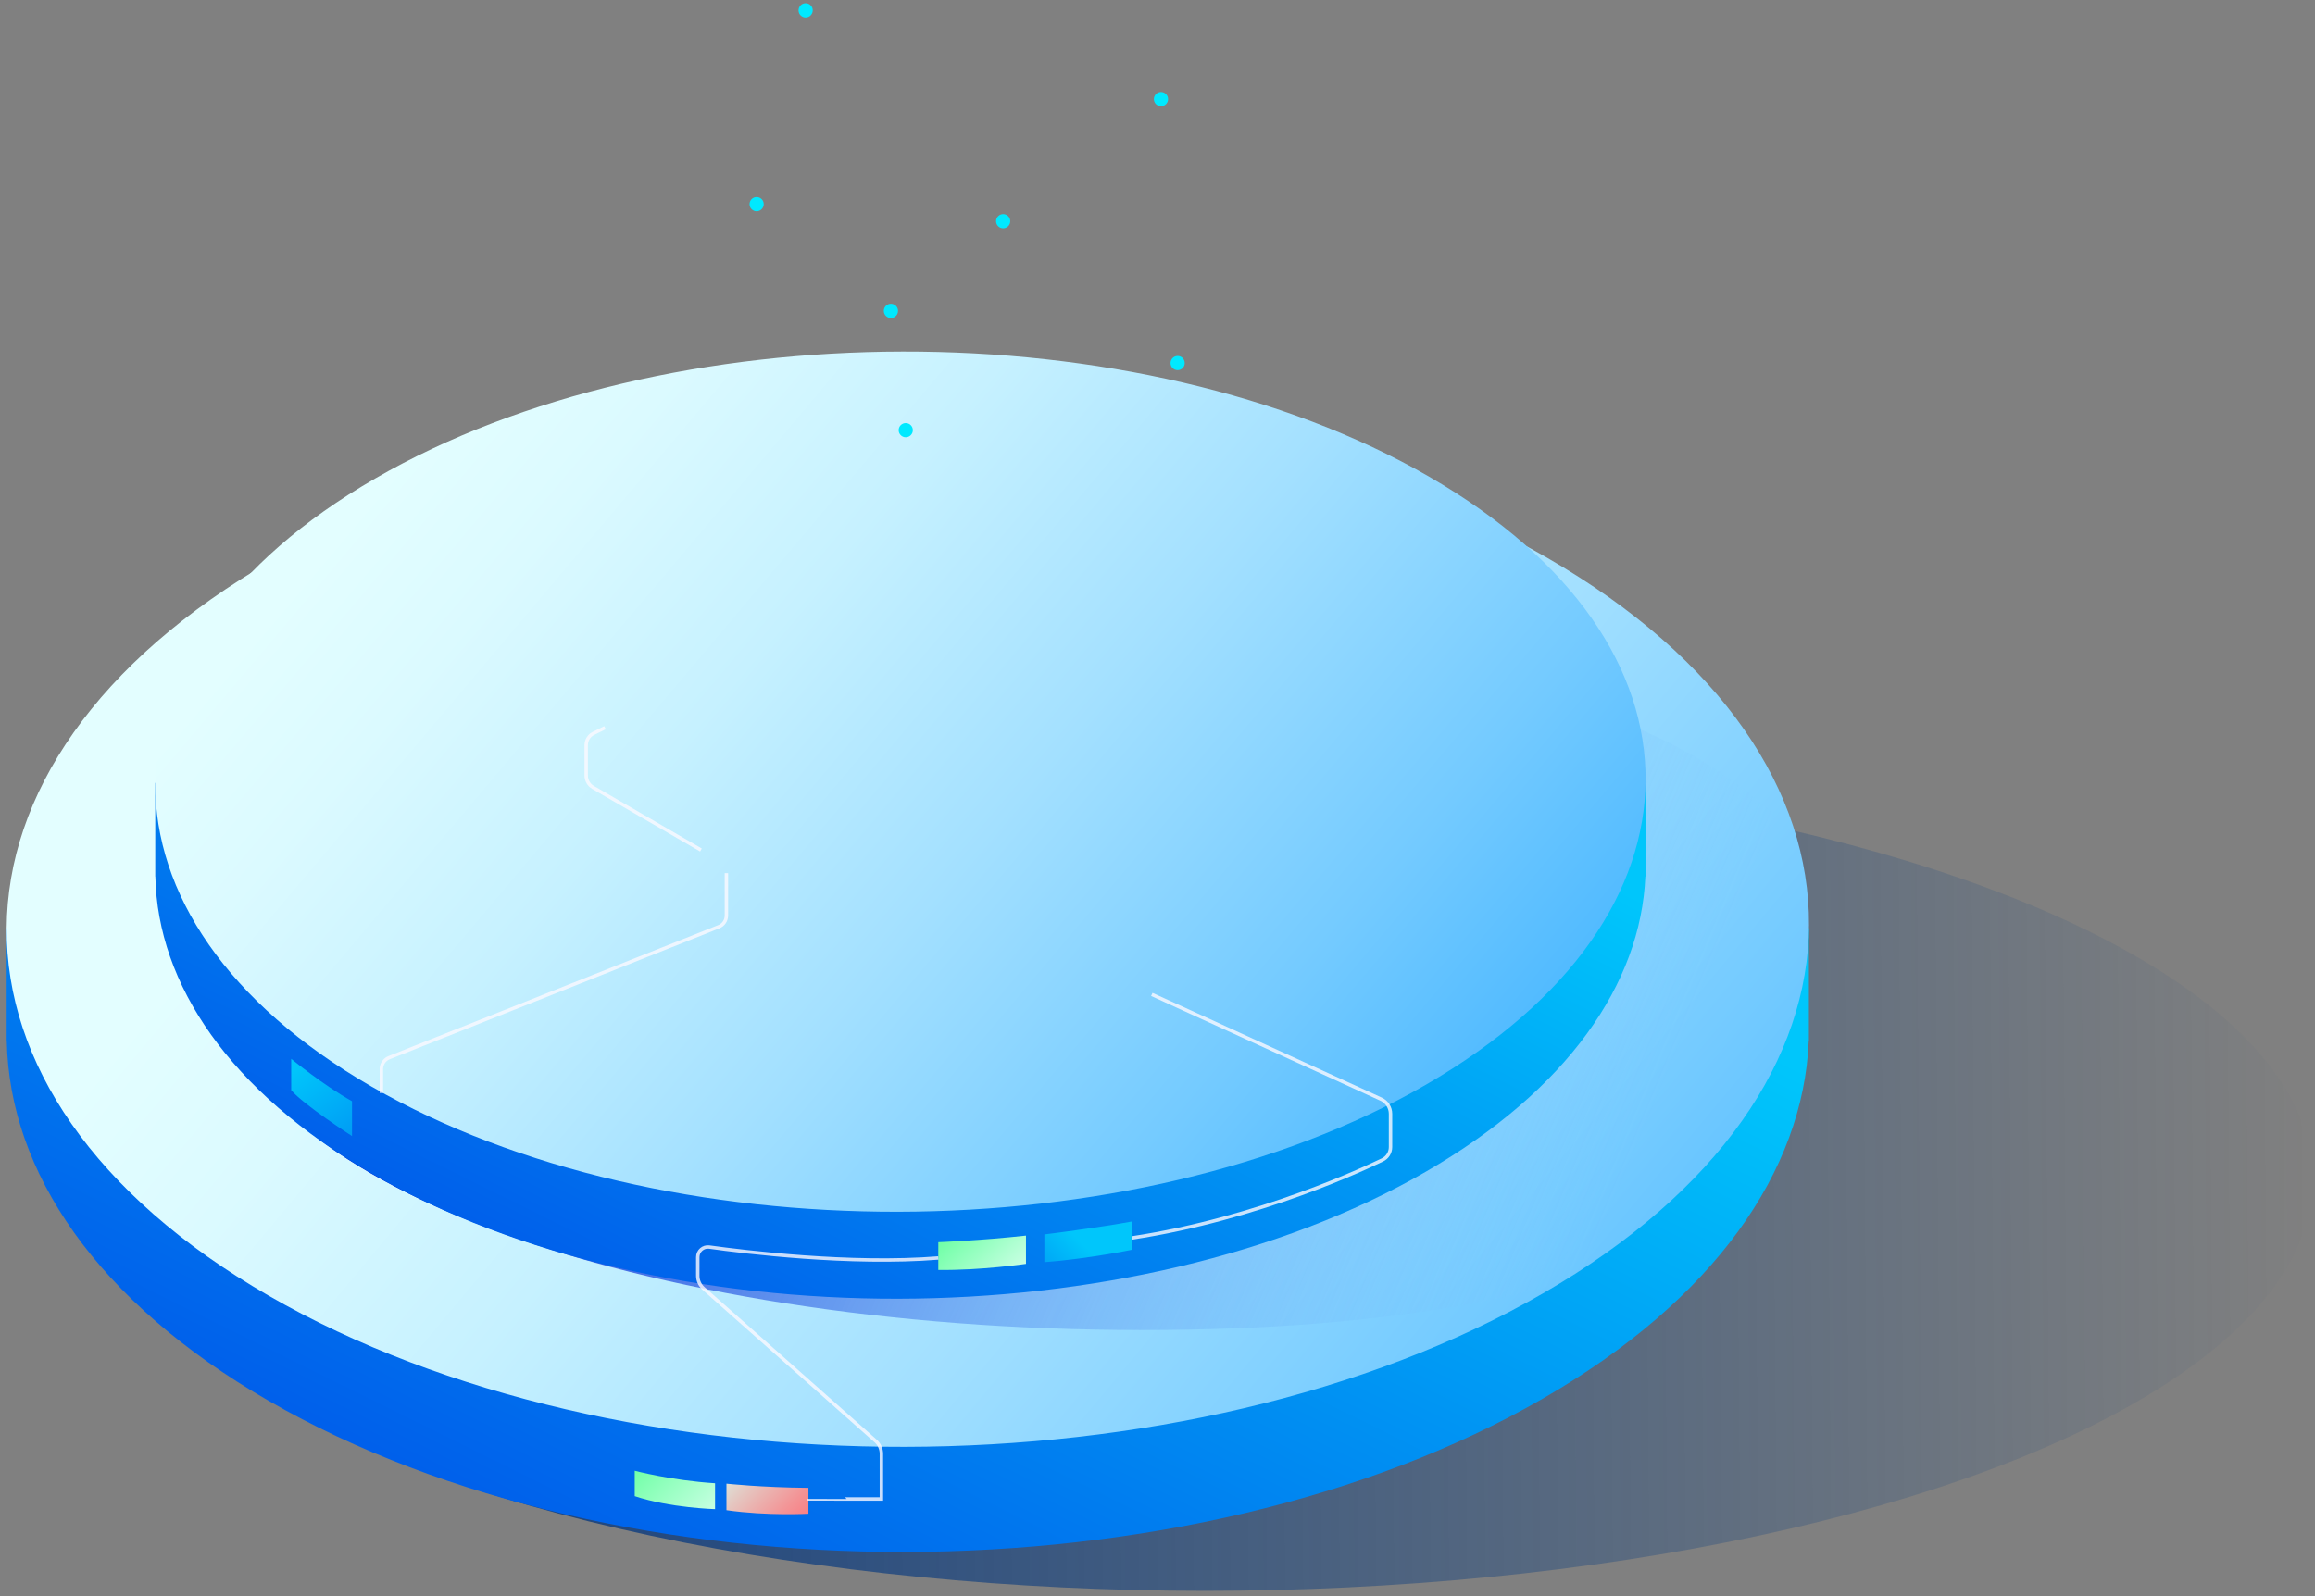 <?xml version="1.0" encoding="UTF-8"?>
<svg width="406px" height="280px" viewBox="0 0 406 280" version="1.1" xmlns="http://www.w3.org/2000/svg" xmlns:xlink="http://www.w3.org/1999/xlink">
    <rect x="0" y="0" width="406" height="280" fill="#808080" stroke="none"/>
    <!-- Generator: Sketch 56.2 (81672) - https://sketch.com -->
    <title>S2</title>
    <desc>Created with Sketch.</desc>
    <defs>
        <linearGradient x1="-4.365%" y1="50.162%" x2="99.02%" y2="49.854%" id="linearGradient-1">
            <stop stop-color="#00327F" offset="0.046%"></stop>
            <stop stop-color="#003A7F" stop-opacity="0" offset="100%"></stop>
        </linearGradient>
        <linearGradient x1="67.012%" y1="27.247%" x2="18.718%" y2="89.985%" id="linearGradient-2">
            <stop stop-color="#00C6FB" offset="0.54%"></stop>
            <stop stop-color="#005BEA" offset="100%"></stop>
        </linearGradient>
        <linearGradient x1="128.795%" y1="88.468%" x2="21.336%" y2="36.006%" id="linearGradient-3">
            <stop stop-color="#0396FF" offset="0%"></stop>
            <stop stop-color="#36AEFF" offset="16.66%"></stop>
            <stop stop-color="#73CAFF" offset="38.53%"></stop>
            <stop stop-color="#A3E0FF" offset="58.59%"></stop>
            <stop stop-color="#C6F1FF" offset="76.16%"></stop>
            <stop stop-color="#DBFAFF" offset="90.57%"></stop>
            <stop stop-color="#E3FEFF" offset="100%"></stop>
        </linearGradient>
        <linearGradient x1="15.903%" y1="43.533%" x2="89.363%" y2="56.318%" id="linearGradient-4">
            <stop stop-color="#001FD4" offset="0%"></stop>
            <stop stop-color="#86D3FF" stop-opacity="0" offset="100%"></stop>
        </linearGradient>
        <linearGradient x1="67.012%" y1="27.247%" x2="18.718%" y2="89.985%" id="linearGradient-5">
            <stop stop-color="#00C6FB" offset="0.54%"></stop>
            <stop stop-color="#005BEA" offset="100%"></stop>
        </linearGradient>
        <linearGradient x1="119.389%" y1="83.876%" x2="11.931%" y2="31.415%" id="linearGradient-6">
            <stop stop-color="#0396FF" offset="0%"></stop>
            <stop stop-color="#36AEFF" offset="16.66%"></stop>
            <stop stop-color="#73CAFF" offset="38.53%"></stop>
            <stop stop-color="#A3E0FF" offset="58.59%"></stop>
            <stop stop-color="#C6F1FF" offset="76.16%"></stop>
            <stop stop-color="#DBFAFF" offset="90.57%"></stop>
            <stop stop-color="#E3FEFF" offset="100%"></stop>
        </linearGradient>
        <linearGradient x1="-35.05%" y1="14.675%" x2="141.189%" y2="87.859%" id="linearGradient-7">
            <stop stop-color="#55FF94" offset="0.63%"></stop>
            <stop stop-color="#E9FFF9" offset="100%"></stop>
        </linearGradient>
        <linearGradient x1="43.851%" y1="52.928%" x2="-139.278%" y2="136.001%" id="linearGradient-8">
            <stop stop-color="#00C6FB" offset="0.54%"></stop>
            <stop stop-color="#005BEA" offset="100%"></stop>
        </linearGradient>
        <linearGradient x1="23.886%" y1="0.681%" x2="176.481%" y2="275.51%" id="linearGradient-9">
            <stop stop-color="#00C6FB" offset="0.54%"></stop>
            <stop stop-color="#005BEA" offset="100%"></stop>
        </linearGradient>
        <linearGradient x1="-51.559%" y1="-1.563%" x2="158.824%" y2="104.954%" id="linearGradient-10">
            <stop stop-color="#55FF94" offset="0.63%"></stop>
            <stop stop-color="#E9FFF9" offset="100%"></stop>
        </linearGradient>
        <linearGradient x1="-43.988%" y1="12.924%" x2="150.019%" y2="89.545%" id="linearGradient-11">
            <stop stop-color="#D4FFF1" offset="0%"></stop>
            <stop stop-color="#E5C6C0" offset="31.87%"></stop>
            <stop stop-color="#F39496" offset="63.12%"></stop>
            <stop stop-color="#FC757C" offset="86.75%"></stop>
            <stop stop-color="#FF6A72" offset="100%"></stop>
        </linearGradient>
    </defs>
    <g id="Page-1" stroke="none" stroke-width="1" fill="none" fill-rule="evenodd">
        <g id="首页" transform="translate(-811, -319)">
            <g id="Group">
                <g id="data4-01" transform="translate(-579, -857)">
                    <g id="S2" transform="translate(1390, 1176)">
                        <g id="main_server" transform="translate(0.8, 0.2)">
                            <g id="Group">
                                <g transform="translate(0, 70.8)" fill-rule="nonzero">
                                    <ellipse id="Oval" fill="url(#linearGradient-1)" cx="210.483" cy="135.874" rx="194.289" ry="72.198"></ellipse>
                                    <g id="Shape">
                                        <path d="M316.439,110.49 C316.453,109.795 316.449,109.1 316.439,108.406 L316.439,91.819 L313.492,91.819 C307.692,74.75 293.377,58.48 270.518,45.283 C208.991,9.76 108.922,9.941 47.008,45.687 C24.258,58.822 9.836,74.932 3.733,91.819 L0.368,91.819 L0.368,110.276 C0.368,110.291 0.368,110.306 0.368,110.321 L0.368,111.694 L0.389,111.694 C0.87,134.576 16.16,157.325 46.309,174.731 C107.836,210.254 207.905,210.073 269.819,174.327 C299.905,156.957 315.44,134.386 316.408,111.694 L316.439,111.694 L316.439,110.49 Z" fill="url(#linearGradient-2)"></path>
                                        <path d="M270.518,26.837 C332.045,62.36 331.732,120.135 269.818,155.881 C207.904,191.627 107.836,191.808 46.308,156.285 C-15.22,120.762 -14.906,62.987 47.008,27.241 C108.922,-8.505 208.991,-8.686 270.518,26.837 Z" fill="url(#linearGradient-3)"></path>
                                    </g>
                                </g>
                                <g transform="translate(26.4, 61.2)" fill-rule="nonzero" id="Shape">
                                    <path d="M298.019,113.518 C298.019,146.489 261.836,171.923 173.11,171.923 C84.383,171.923 12.455,145.195 12.455,112.224 C12.455,79.253 84.383,52.525 173.11,52.525 C261.836,52.525 298.019,80.548 298.019,113.518 Z" fill="url(#linearGradient-4)"></path>
                                    <g>
                                        <path d="M261.384,91.375 C261.395,90.8 261.395,90.226 261.384,89.652 L261.384,75.937 L258.947,75.937 C254.151,61.822 242.314,48.37 223.413,37.457 C172.537,8.083 89.791,8.233 38.596,37.791 C19.784,48.652 7.859,61.973 2.812,75.937 L0.03,75.937 L0.03,91.199 C0.03,91.211 0.03,91.223 0.03,91.235 L0.03,92.371 L0.047,92.371 C0.445,111.292 13.088,130.102 38.017,144.496 C88.893,173.869 171.639,173.719 222.835,144.161 C247.712,129.799 260.558,111.134 261.358,92.371 L261.384,92.371 L261.384,91.375 L261.384,91.375 Z" fill="url(#linearGradient-5)"></path>
                                        <path d="M223.413,22.204 C274.289,51.577 274.03,99.35 222.835,128.908 C171.639,158.465 88.894,158.615 38.017,129.242 C-12.859,99.869 -12.6,52.096 38.596,22.538 C89.791,-7.02 172.537,-7.169 223.413,22.204 Z" fill="url(#linearGradient-6)"></path>
                                    </g>
                                </g>
                                <path d="M201.202,174.247 L241.413,192.62 C242.421,193.081 243.067,194.087 243.067,195.194 L243.067,201.019 C243.067,201.984 242.517,202.862 241.646,203.281 C236.263,205.87 216.259,214.875 193.391,217.55" id="Shape" stroke="#FBF8FF" stroke-width="0.6" opacity="0.8"></path>
                                <path d="M163.756,217.71 C163.756,217.71 170.993,217.445 179.134,216.553 L179.134,221.513 C179.134,221.513 171.176,222.676 163.756,222.578 L163.756,217.71 Z" id="Shape" fill="url(#linearGradient-7)" fill-rule="nonzero"></path>
                                <path d="M182.359,216.346 C182.359,216.346 191.888,215.168 197.737,214.073 L197.737,219.034 C197.737,219.034 190.048,220.633 182.359,221.214 L182.359,216.346 Z" id="Shape" fill="url(#linearGradient-8)" fill-rule="nonzero"></path>
                                <path d="M122.132,148.909 L103.19,137.917 C102.457,137.49 102.006,136.705 102.006,135.857 L102.006,130.51 C102.006,129.643 102.497,128.85 103.273,128.464 L105.305,127.452" id="Shape" stroke="#FBF8FF" stroke-width="0.6" opacity="0.8"></path>
                                <path d="M126.596,152.968 L126.596,160.407 C126.596,161.272 126.069,162.05 125.265,162.37 L67.442,185.34 C66.621,185.667 66.082,186.461 66.082,187.346 L66.082,191.536" id="Shape" stroke="#FBF8FF" stroke-width="0.6" opacity="0.8"></path>
                                <path d="M50.272,185.541 C50.272,185.541 55.852,190.13 60.937,192.982 L60.937,199.1 C60.937,199.1 52.38,193.561 50.272,191.039 L50.272,185.541 Z" id="Shape" fill="url(#linearGradient-9)" fill-rule="nonzero"></path>
                                <path d="M110.515,257.803 C110.515,257.803 116.846,259.496 124.605,259.996 L124.605,264.541 C124.605,264.541 116.695,264.322 110.515,262.262 L110.515,257.803 Z" id="Shape" fill="url(#linearGradient-10)" fill-rule="nonzero"></path>
                                <path d="M126.604,260.066 C126.604,260.066 132.776,260.735 140.979,260.803 L140.979,265.348 C140.979,265.348 133.792,265.756 126.604,264.725 L126.604,260.066 Z" id="Shape" fill="url(#linearGradient-11)" fill-rule="nonzero"></path>
                                <path d="M140.98,262.747 C140.98,262.764 153.776,262.76 153.776,262.76 L153.777,254.839 C153.777,254.036 153.46,253.265 152.894,252.695 L122.56,225.801 C121.931,225.244 121.572,224.444 121.572,223.604 L121.572,220.326 C121.572,219.245 122.525,218.416 123.595,218.565 C129.679,219.415 148.336,221.722 163.757,220.478" id="Shape" stroke="#FBF8FF" stroke-width="0.6" opacity="0.8"></path>
                                <circle id="XMLID_1352_" fill="#00E9FF" fill-rule="nonzero" cx="158.049" cy="75.259" r="1.245"></circle>
                                <circle id="XMLID_1351_" fill="#00E9FF" fill-rule="nonzero" cx="205.731" cy="63.488" r="1.245"></circle>
                                <circle id="XMLID_1350_" fill="#00E9FF" fill-rule="nonzero" cx="155.449" cy="54.333" r="1.245"></circle>
                                <circle id="XMLID_1349_" fill="#00E9FF" fill-rule="nonzero" cx="175.132" cy="38.598" r="1.245"></circle>
                                <circle id="XMLID_1348_" fill="#00E9FF" fill-rule="nonzero" cx="131.897" cy="35.607" r="1.245"></circle>
                                <circle id="XMLID_1347_" fill="#00E9FF" fill-rule="nonzero" cx="140.492" cy="1.614" r="1.245"></circle>
                                <circle id="XMLID_1346_" fill="#00E9FF" fill-rule="nonzero" cx="202.808" cy="17.182" r="1.245"></circle>
                            </g>
                        </g>
                    </g>
                </g>
            </g>
        </g>
    </g>
</svg>